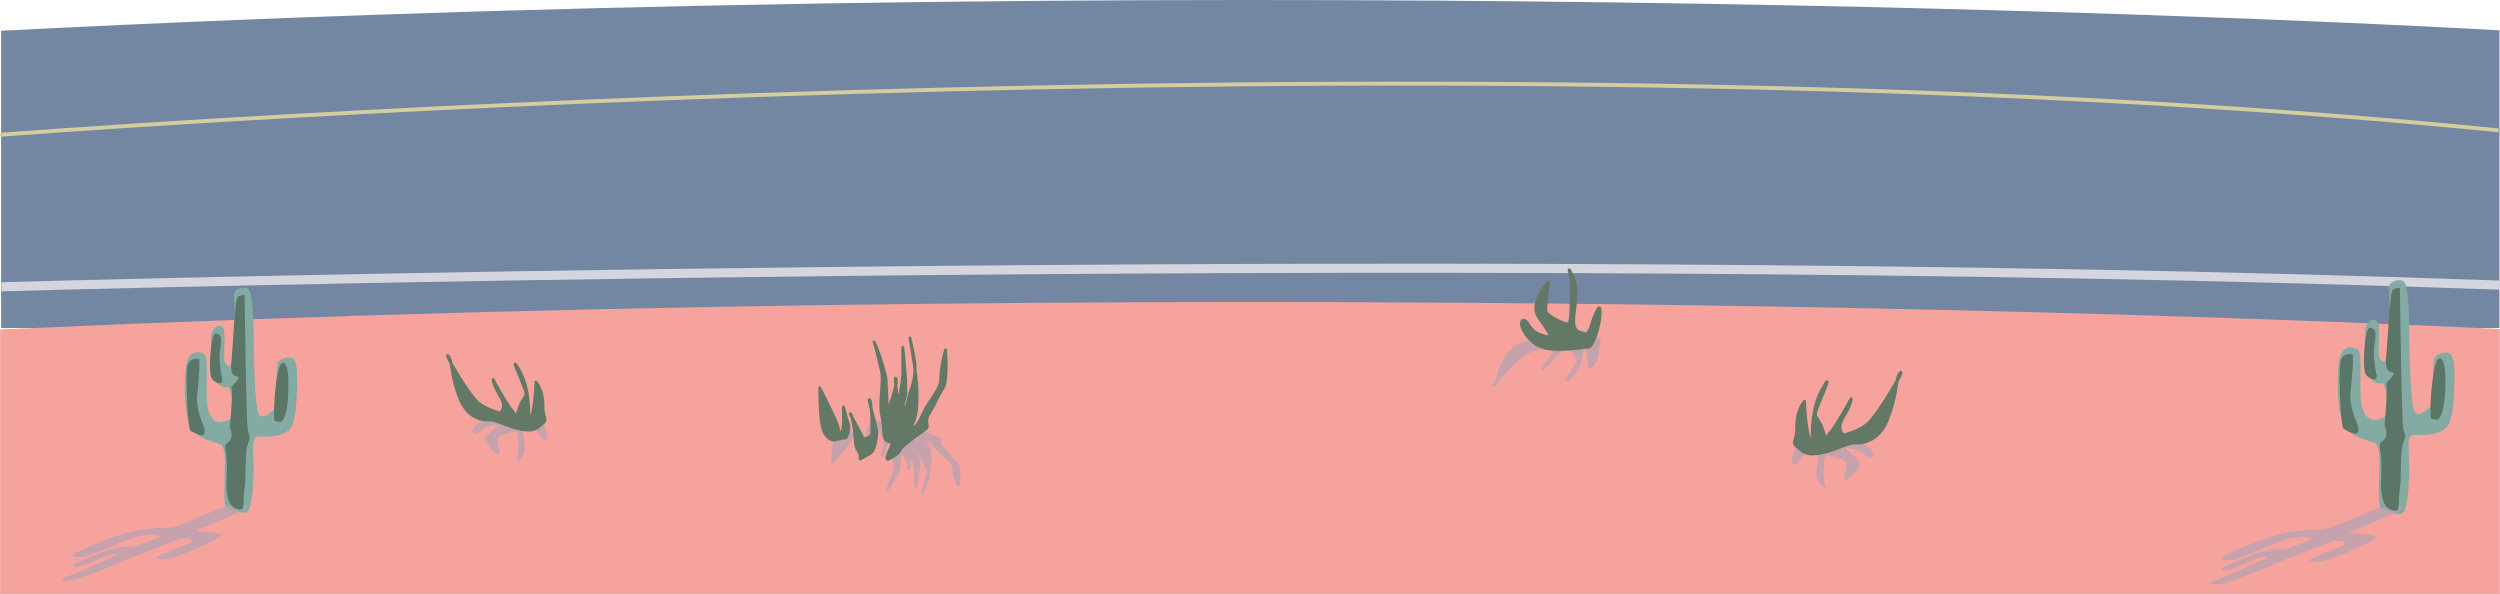 <svg xmlns="http://www.w3.org/2000/svg" viewBox="0 0 1920.245 456.675"><defs><style>.cls-1{fill:#7487a2;}.cls-2,.cls-3{fill:none;stroke-miterlimit:10;}.cls-2{stroke:#d5cda0;stroke-width:3px;}.cls-3{stroke:#d5d5de;stroke-width:7px;}.cls-4{fill:#f6a39e;}.cls-5,.cls-8{fill:#b2a3b2;}.cls-5,.cls-7{opacity:0.7;}.cls-6{fill:#637965;}.cls-9{fill:#83aaa3;}.cls-10{fill:#5b7566;}</style></defs><title>資產 10</title><g id="圖層_2" data-name="圖層 2"><g id="圖層_1-2" data-name="圖層 1"><path class="cls-1" d="M1917.854,23.196c-68.902-3.927-919.162-50.17-1908.322,0H8.015c-2.399.142-4.773.284-7.151.427V252H1919.859V23.196Z"/><path class="cls-2" d="M.118,103.559S1093.883,17.394,1919.113,100.131"/><path class="cls-3" d="M1.123,220.266s1093.765-31.184,1918.995-1.241"/><path class="cls-4" d="M1918.112,252.681c-68.938-3.501-919.644-44.73-1909.322,0H7.272c-2.4.126-4.775.254-7.155.381V456.675h1920V252.681Z"/><path class="cls-5" d="M1229.393,263.628a12.616,12.616,0,0,0-1.281,5.946c0,9.176-6.056,13.182-6.313,13.348a1.706,1.706,0,0,1-1.3.167c-.445-.119-.736-.399-.736-.71a62.683,62.683,0,0,0-1.972-13.959,15.464,15.464,0,0,0-1.43-3.918,4.217,4.217,0,0,0-.176,1.23c0,9.348-2.805,17.451-8.11,23.43-3.165,3.567-3.714,3.971-4.916,3.592-1.32-.417-1.428-.451,4.053-8.982.952-1.482,1.903-2.963,2.696-4.24,2.217-3.568,1.843-3.92.271-5.404a19.159,19.159,0,0,1-4.273-5.595c-.701-1.356-1.266-2.447-1.681-3.182a8.278,8.278,0,0,1-2.306,2.204c-3.81,2.454-15.581,16.332-15.7,16.472a1.513,1.513,0,0,1-1.342.377c-.529-.087-.898-.394-.898-.745,0-.284.172-2.959,6.134-9.359,4.453-4.78,1.759-7.089.714-7.736-2.151.328-10.275,1.72-16.868,4.905-5.31,2.565-17.415,14.967-22.976,21.409a6.984,6.984,0,0,1-2.741,4.13,2.166,2.166,0,0,1-1.634.375,1.111,1.111,0,0,1-.861-.648c-.132-.506,1.053-2.206,3.009-4.524.236-.776.458-1.645.699-2.594a53.344,53.344,0,0,1,6.777-16.487c3.55-5.716,11.035-12.434,26.491-12.017.197.006.352.01.461.01,1.597,0,5.061-.827,9.072-1.785,6.786-1.621,15.252-3.642,22.34-3.642a20.083,20.083,0,0,1,9.093,1.754C1229.822,260.609,1230.561,261.11,1229.393,263.628Z"/><path class="cls-6" d="M1228.585,235.399c-1.47-.324-2.263,1.362-3.672,4.423-.326.708-.662,1.438-.998,2.111a39.231,39.231,0,0,0-1.803,4.963c-.996,3.122-2.503,7.839-3.996,8.469a.575.575,0,0,1-.552-.049,14.745,14.745,0,0,0-2.536-.909c-3.221-.932-6.263-1.812-4.767-13.781,2.037-16.295,2.008-22.275-2.104-30.501-2.101-4.2-2.144-4.287-3.232-3.877-1.063.393-.833,1.315-.483,2.713a41.247,41.247,0,0,1,1.456,9.651c0,21.845-.869,27.831-1.6,28.924-1.225.347-7.003-1.722-11.828-4.977-3.216-2.169-4.066-3.608-4.066-4.067,0-3.866,1.96-21.558,1.98-21.737a1.193,1.193,0,0,0-2.084-.917c-.592.676-14.414,16.678-8.076,27.242,1.639,2.731,3.414,5.296,4.98,7.56,1.769,2.558,3.943,5.698,4.147,6.841a6.537,6.537,0,0,1-1.851-.267c-7.484-1.872-9.294-3.566-13.213-9.445-1.335-2.002-2.838-3.021-4.269-2.9a2.608,2.608,0,0,0-2.157,1.685c-.886,2.09-.24,6.633,4.502,12.562,8.311,10.387,18.549,10.387,26.775,10.387,7.946,0,21.465-1.918,22.037-2a1.197,1.197,0,0,0,.674-.338c4.276-4.276,8.301-18.659,8.301-26.688C1230.149,237.268,1229.915,235.69,1228.585,235.399Z"/><path class="cls-5" d="M1378.092,357.097c1.47.192,2.263-.806,3.672-2.619.326-.419.662-.852.998-1.25a18.515,18.515,0,0,0,1.803-2.939c.996-1.848,2.503-4.641,3.996-5.014a.928.928,0,0,1,.552.029,22.171,22.171,0,0,0,2.536.538c3.221.552,6.263,1.073,4.767,8.16-2.037,9.648-2.008,13.189,2.104,18.06,2.101,2.487,2.144,2.539,3.232,2.296,1.063-.232.833-.779.483-1.606a15.516,15.516,0,0,1-1.456-5.714c0-12.934.869-16.478,1.6-17.126,1.225-.206,7.003,1.019,11.828,2.947,3.216,1.284,4.066,2.137,4.066,2.408,0,2.289-1.96,12.765-1.98,12.87-.057.307.228.6.705.724a1.795,1.795,0,0,0,1.379-.181c.592-.4,14.414-9.875,8.076-16.13-1.639-1.617-3.414-3.136-4.98-4.476-1.769-1.514-3.943-3.374-4.147-4.05a10.83,10.83,0,0,1,1.851.158c7.484,1.108,9.294,2.112,13.213,5.592a6.076,6.076,0,0,0,4.269,1.717,2.787,2.787,0,0,0,2.157-.998c.886-1.237.24-3.928-4.502-7.438-8.311-6.15-18.549-6.15-26.775-6.15-7.946,0-21.465,1.136-22.037,1.184a1.614,1.614,0,0,0-.674.2c-4.276,2.532-8.301,11.048-8.301,15.802C1376.528,355.99,1376.762,356.925,1378.092,357.097Z"/><path class="cls-6" d="M1377.632,337.464a28.764,28.764,0,0,0,1.281-9.231c0-14.246,6.056-20.465,6.313-20.723a1.193,1.193,0,0,1,2.036.843,148.735,148.735,0,0,0,1.972,21.671,33.148,33.148,0,0,0,1.43,6.082,9.942,9.942,0,0,0,.176-1.91c0-14.513,2.805-27.092,8.11-36.376,3.165-5.538,3.714-6.164,4.916-5.577,1.32.647,1.428.7-4.053,13.944-.952,2.3-1.903,4.6-2.696,6.583-2.217,5.539-1.843,6.086-.271,8.39a31.525,31.525,0,0,1,4.273,8.686c.701,2.105,1.266,3.799,1.681,4.94a11.623,11.623,0,0,1,2.306-3.422c3.81-3.81,15.581-25.355,15.7-25.572a1.193,1.193,0,0,1,2.24.571c0,.441-.172,4.593-6.134,14.53-4.453,7.421-1.759,11.006-.714,12.011,2.151-.509,10.275-2.67,16.868-7.615,5.31-3.983,17.415-23.237,22.976-33.237.598-2.895,1.324-4.997,2.741-6.413a1.642,1.642,0,0,1,1.634-.582,1.347,1.347,0,0,1,.861,1.006c.132.785-1.053,3.424-3.009,7.023-.236,1.205-.458,2.553-.699,4.027a112.887,112.887,0,0,1-6.777,25.596c-3.55,8.875-11.035,19.303-26.491,18.657-.197-.009-.352-.016-.461-.016-1.597,0-5.061,1.284-9.072,2.772-6.786,2.516-15.252,5.654-22.34,5.654a14.189,14.189,0,0,1-9.093-2.723C1377.204,342.151,1376.465,341.374,1377.632,337.464Z"/><g class="cls-7"><path class="cls-8" d="M737.199,372.875c-.041.315-.454.567-.981.599a1.233,1.233,0,0,1-1.162-.47c-.151-.314-3.688-7.762-3.688-13.227,0-2.992-3.082-5.758-6.649-8.96a52.514,52.514,0,0,1-7.847-8.18,12.898,12.898,0,0,0-5.736-4.884,30.21,30.21,0,0,1,2.31,3.334c1.878,3.363,1.878,7.728,1.878,13.254a49.917,49.917,0,0,1-1.499,9.029,11.572,11.572,0,0,1-.339,4.126,103.298,103.298,0,0,1-3.665,10.924,1.246,1.246,0,0,1-1.288.48c-.577-.073-.952-.405-.849-.751.035-.12,2.336-7.922,3.937-14.82-.5-5.061-3.824-9.759-3.866-9.818a.461.461,0,0,1-.056-.099c-.4-.953-1.305-3.151-2.283-5.762-.283-.205-.579-.426-.884-.66a31.194,31.194,0,0,0,1.618,3.884c1.847,3.302-1.396,21.094-1.772,23.112-.064.344-.546.601-1.148.579-.579-.019-1.033-.305-1.033-.651V363.039c0-3.432-1.141-7.346-2.2-10.567q-.138.562-.292,1.182c-.233.935-.488,1.959-.701,2.891.605,1.884.536,3.129-.41,3.693a1.899,1.899,0,0,1-1.473.171c-.871-.261-1.031-.721-.33-3.831a54.79,54.79,0,0,0-3.653-7.467c-.228-.406-.482-.828-.752-1.254-.069,1.502-.215,3.305-.404,5.441-.185,2.09-.36,4.064-.36,5.393,0,3.339-8.363,17.999-9.964,18.421a1.711,1.711,0,0,1-1.184-.114c-.555-.301-.364-.643-.099-1.116a73.842,73.842,0,0,0,3.621-8.406c.608-1.572,1.216-3.143,1.824-4.594.856-2.043.435-5.432-.011-9.02-.469-3.775-.954-7.678-.001-10.521a34.043,34.043,0,0,0,1.802-9.658.393.393,0,0,1,.033-.158,5.684,5.684,0,0,1,5.11-3.468q.25-.016.503-.017c.216,0,.432.015.648.033-.393-.831-.67-1.411-.755-1.59-4.316-5.165-3.04-5.925-2.62-6.176a2.174,2.174,0,0,1,1.125-.271,4.193,4.193,0,0,1,1.192.192c3.743,1.117,7.613,2.271,9.599,4.639,1.13,1.348,9.541,5.017,14.567,7.21,2.97,1.295,4.679,2.046,5.283,2.406,1.133.676.902,1.565.676,2.426a3.56,3.56,0,0,0,1.283,4.197,60.445,60.445,0,0,1,5.541,6.053,59.693,59.693,0,0,0,5.399,5.907C738.944,358.418,737.388,371.405,737.199,372.875Z"/><path class="cls-8" d="M680.197,345.685c-.507,4.083-1.281,4.544-1.657,4.768a1.872,1.872,0,0,1-1.533.162c-.962-.331-.957-.715,1.017-5.131a95.976,95.976,0,0,0,.472-10.714c0-.606-.993-1.075-1.585-1.301a10.218,10.218,0,0,0-3.567-.644c-.28.777-1.834,2.548-5.707,6.745-.833.903-1.724,1.868-2.411,2.637a3.994,3.994,0,0,1-1.271,1.722,1.786,1.786,0,0,1-1.621.134c-.718-.321-.892-.399.947-2.458a43.082,43.082,0,0,0,2.454-11.185c0-2.074,2.874-4.907,3.646-5.63v-1.981c0-.226.197-.436.519-.555a1.674,1.674,0,0,1,.575-.097,1.732,1.732,0,0,1,.489.069c.763.227,7.506,2.255,9.4,3.384,2.235,1.333,3.967,6.018,3.967,9.16,0,1.758-1.9,5.966-3.576,9.679C680.571,344.855,680.382,345.272,680.197,345.685Z"/><path class="cls-8" d="M658.774,346.887a1.206,1.206,0,0,1-1.194.489c-.548-.04-.96-.318-.96-.647v-7.611a4.253,4.253,0,0,0-1.421-3.571,1.119,1.119,0,0,0-.038.309c0,2.152-4.367,7.538-9.231,13.34l-5.469,6.524a1.43,1.43,0,0,1-1.229.343c-.493-.069-.843-.333-.843-.635,0-.491.021-12.087,1.844-17.525,1.869-5.575,7.481-7.048,10.188-7.048a1.853,1.853,0,0,1,.215.013l9.116,1.087a1.285,1.285,0,0,1,.695.278c.161.144,3.921,3.567,1.95,7.092C660.608,342.525,658.792,346.844,658.774,346.887Z"/></g><path class="cls-6" d="M727.355,268.631a1.094,1.094,0,0,0-2.143-.217c-.151.527-3.688,13.015-3.688,22.179,0,5.016-3.082,9.654-6.649,15.024a84.617,84.617,0,0,0-7.847,13.716c-2.117,4.938-4.15,7.192-5.736,8.19a60.064,60.064,0,0,0,2.31-5.59c1.878-5.639,1.878-12.958,1.878-22.224a136.74,136.74,0,0,0-1.499-15.139,32.159,32.159,0,0,0-.339-6.919c-1.809-10.856-3.646-18.243-3.665-18.317a1.093,1.093,0,0,0-2.137.456c.035.201,2.336,13.283,3.937,24.849a56.436,56.436,0,0,1-3.866,16.463,1.005,1.005,0,0,0-.056.166c-.4,1.598-1.305,5.284-2.283,9.662-.283.344-.579.715-.884,1.107.618-2.842,1.176-5.182,1.618-6.512,1.847-5.537-1.396-35.369-1.772-38.753a1.077,1.077,0,0,0-1.148-.972,1.094,1.094,0,0,0-1.033,1.092v18.232a97.222,97.222,0,0,1-2.2,17.718q-.138-.942-.292-1.983c-.233-1.567-.488-3.285-.701-4.847.605-3.16.536-5.246-.41-6.192a1.244,1.244,0,0,0-1.473-.286c-.871.438-1.031,1.208-.33,6.424a126.698,126.698,0,0,1-3.653,12.521c-.228.68-.482,1.388-.752,2.103-.069-2.518-.215-5.542-.404-9.123-.185-3.505-.36-6.815-.36-9.042,0-5.599-8.363-30.18-9.964-30.888a1.103,1.103,0,0,0-1.184.192c-.555.505-.364,1.078-.099,1.872,1.2,3.6,2.431,8.935,3.621,14.095.608,2.635,1.216,5.27,1.824,7.703.856,3.426.435,9.108-.011,15.124-.469,6.33-.954,12.875-.001,17.642a92.918,92.918,0,0,1,1.802,16.194,1.053,1.053,0,0,0,.033.265c1.175,4.701,3.705,5.661,5.11,5.815a4.641,4.641,0,0,0,.503.028,4.902,4.902,0,0,0,.648-.055c-.393,1.394-.67,2.365-.755,2.666-4.316,8.66-3.04,9.935-2.62,10.356a1.556,1.556,0,0,0,1.125.454,2.685,2.685,0,0,0,1.192-.322c3.743-1.873,7.613-3.808,9.599-7.778,1.13-2.26,9.541-8.413,14.567-12.09,2.97-2.172,4.679-3.43,5.283-4.035,1.133-1.133.902-2.625.676-4.068a8.763,8.763,0,0,1,1.283-7.038,100.72,100.72,0,0,0,5.541-10.15,99.557,99.557,0,0,1,5.399-9.905C729.099,292.871,727.544,271.096,727.355,268.631Z"/><path class="cls-6" d="M670.353,314.222c-.507-6.846-1.281-7.619-1.657-7.994a1.229,1.229,0,0,0-1.533-.271c-.962.555-.957,1.198,1.017,8.604.279,3.975.472,9.826.472,17.965,0,1.017-.993,1.803-1.585,2.181a6.641,6.641,0,0,1-3.567,1.08c-.28-1.302-1.834-4.272-5.707-11.31-.833-1.515-1.724-3.133-2.411-4.422a7.431,7.431,0,0,0-1.271-2.887,1.179,1.179,0,0,0-1.621-.224c-.718.538-.892.669.947,4.121a115.597,115.597,0,0,1,2.454,18.755c0,3.478,2.874,8.227,3.646,9.439v3.322a1.094,1.094,0,0,0,1.583.978c.763-.381,7.506-3.78,9.4-5.674,2.235-2.235,3.967-10.091,3.967-15.359,0-2.948-1.9-10.003-3.576-16.229C670.727,315.614,670.538,314.914,670.353,314.222Z"/><path class="cls-6" d="M648.93,312.206a1.094,1.094,0,0,0-2.155.265v12.761c0,3.497-.879,5.37-1.421,5.988a3.085,3.085,0,0,1-.038-.518c0-3.608-4.367-12.64-9.231-22.368l-5.469-10.939a1.094,1.094,0,0,0-2.072.489c0,.824.021,20.268,1.844,29.386,1.869,9.349,7.481,11.818,10.188,11.818a1.117,1.117,0,0,0,.215-.021l9.116-1.823a1.094,1.094,0,0,0,.695-.466c.161-.241,3.921-5.982,1.95-11.892C650.764,319.521,648.948,312.279,648.93,312.206Z"/><path class="cls-5" d="M418.903,338.119c-1.348.176-2.075-.739-3.368-2.401-.299-.385-.607-.781-.915-1.146a16.98,16.98,0,0,1-1.654-2.695c-.913-1.695-2.296-4.256-3.665-4.599a.852.852,0,0,0-.506.027,20.332,20.332,0,0,1-2.325.493c-2.954.506-5.744.984-4.372,7.483,1.868,8.848,1.842,12.095-1.929,16.562-1.927,2.281-1.967,2.328-2.964,2.105-.975-.213-.764-.714-.443-1.473a14.23,14.23,0,0,0,1.335-5.241c0-11.862-.797-15.112-1.468-15.706-1.124-.188-6.422.935-10.847,2.703-2.949,1.178-3.729,1.959-3.729,2.209,0,2.099,1.798,11.706,1.816,11.803.052.281-.209.55-.646.664a1.647,1.647,0,0,1-1.265-.166c-.543-.367-13.219-9.056-7.407-14.793,1.503-1.483,3.131-2.876,4.568-4.105,1.623-1.389,3.616-3.094,3.803-3.714a9.932,9.932,0,0,0-1.697.145c-6.863,1.016-8.523,1.937-12.117,5.129a5.572,5.572,0,0,1-3.915,1.575,2.555,2.555,0,0,1-1.978-.915c-.813-1.135-.22-3.602,4.128-6.821,7.621-5.64,17.011-5.64,24.555-5.64,7.287,0,19.685,1.042,20.21,1.086a1.48,1.48,0,0,1,.618.183c3.921,2.322,7.613,10.132,7.613,14.492C420.338,337.104,420.123,337.961,418.903,338.119Z"/><path class="cls-6" d="M419.325,320.114a26.379,26.379,0,0,1-1.175-8.465c0-13.065-5.553-18.768-5.79-19.005a1.094,1.094,0,0,0-1.867.773,136.402,136.402,0,0,1-1.808,19.874,30.4,30.4,0,0,1-1.312,5.578,9.118,9.118,0,0,1-.161-1.751c0-13.31-2.572-24.846-7.438-33.36-2.902-5.079-3.406-5.653-4.509-5.114-1.21.593-1.31.642,3.717,12.788.873,2.11,1.745,4.219,2.473,6.037,2.033,5.08,1.69,5.581.249,7.694a28.911,28.911,0,0,0-3.919,7.965c-.643,1.931-1.161,3.484-1.541,4.531a10.659,10.659,0,0,0-2.115-3.138c-3.494-3.494-14.289-23.253-14.398-23.452a1.094,1.094,0,0,0-2.054.524c0,.404.158,4.212,5.625,13.325,4.084,6.806,1.613,10.094.655,11.015a45.014,45.014,0,0,1-15.469-6.983c-4.87-3.653-15.971-21.31-21.071-30.481-.548-2.655-1.215-4.582-2.513-5.881a1.506,1.506,0,0,0-1.499-.534,1.235,1.235,0,0,0-.789.923c-.121.72.966,3.14,2.759,6.441.217,1.105.42,2.341.641,3.693a103.527,103.527,0,0,0,6.215,23.474c3.256,8.139,10.12,17.703,24.295,17.11.181-.008.323-.014.423-.014,1.464,0,4.641,1.178,8.32,2.542,6.223,2.307,13.988,5.185,20.488,5.185a13.012,13.012,0,0,0,8.339-2.497C419.718,324.412,420.395,323.699,419.325,320.114Z"/><path class="cls-9" d="M1828.32,390.212s13.064,6.532,16.983,3.919,5.226-20.903,5.226-35.273-2.613-24.822,3.919-24.822,23.515,1.306,27.435-10.451,3.919-41.805,2.613-47.031-3.919-6.532-9.145-5.226-6.532,2.613-6.532,15.677,2.613,20.903-1.306,24.822-10.451,9.145-13.064,3.919-3.919-41.805-3.919-61.401-1.306-35.273-3.919-37.886-13.064-1.306-11.758,6.532,0,48.337-1.306,52.256-6.532,3.919-6.532-5.226,1.306-20.903-1.306-23.515-9.145,0-9.145,9.145-1.306,26.128,2.613,32.66,9.798,7.185,11.104,5.879,6.532,23.515,1.306,26.128-13.064,5.226-16.983-6.532,1.306-43.112-3.919-45.724-13.064-2.613-14.371,11.758-1.306,39.192,5.226,48.337,19.596,10.451,22.209,11.758,3.919,6.532,3.919,14.371S1826.36,385.639,1828.32,390.212Z"/><path class="cls-5" d="M1827.999,389.873s17.034-1.662,18.5-.631-11.93,7.201-23.384,12.008-22.15,8.199-16.236,8.46,22.331.504,16.508,4.594-29.773,14.141-35.121,15.837-8.755,2.028-12.445,1.382-3.831-1.135,6.582-5.506,19.026-6.888,18.602-8.355-2.173-3.477-8.704-1.834-36.87,13.827-52.489,20.383-29.298,11.747-33.746,12.516-12.869-.086-5.439-2.656,38.528-16.169,40.469-17.533-2.79-1.573-10.079,1.487-15.478,7.044-19.926,7.814-8.279-.366-.99-3.425,19.643-8.792,28.398-10.821,14.598-2.011,14.739-1.522,24.657-7.605,22.009-8.688-7.663-2.271-20.582,1.505-33.18,14.474-39.993,15.138-13.91.351-3.639-4.508,30.056-13.163,43.259-15.96,26.072-2.712,29.479-3.044,8.755-2.028,15.002-4.65S1822.581,391.325,1827.999,389.873Z"/><path class="cls-10" d="M1871.431,322.278s5.226,1.306,6.532-19.596-1.306-27.435-3.919-27.435-4.572,7.185-5.879,18.943a187.802,187.802,0,0,0-1.306,23.515C1866.859,322.931,1868.165,321.625,1871.431,322.278Z"/><path class="cls-10" d="M1825.054,286.352s-2.613-13.064-1.306-20.903,1.306-11.758-1.306-13.064-3.919-1.306-5.226,6.532-2.613,24.822,0,28.741S1827.667,294.19,1825.054,286.352Z"/><path class="cls-10" d="M1843.344,221.031s1.306,103.206,2.613,108.432,2.613,3.919,0,10.451-1.306,27.435-2.613,35.273,0,16.983-2.613,16.983-13.064,1.306-11.758-24.822-3.919-24.822,1.306-28.741,1.306-11.758,1.306-11.758,2.613-30.047,1.306-31.354,7.838-7.838,5.226-9.145-6.532,0-5.226-13.064,2.613-49.644,5.226-50.95A13.018,13.018,0,0,1,1843.344,221.031Z"/><path class="cls-10" d="M1810.683,325.544s-6.532-13.064-5.226-24.822,2.613-28.741,1.306-28.741-7.838-1.306-9.145,6.532,0,49.644,2.613,50.95S1814.603,338.608,1810.683,325.544Z"/><path class="cls-9" d="M173.422,389.416s12.574,6.287,16.347,3.772,5.03-20.119,5.03-33.951-2.515-23.891,3.772-23.891,22.634,1.257,26.406-10.059,3.772-40.238,2.515-45.268-3.772-6.287-8.802-5.03-6.287,2.515-6.287,15.089,2.515,20.119-1.257,23.891-10.059,8.802-12.574,3.772-3.772-40.238-3.772-59.099-1.257-33.951-3.772-36.466-12.574-1.257-11.317,6.287,0,46.525-1.257,50.297-6.287,3.772-6.287-5.03,1.257-20.119-1.257-22.634-8.802,0-8.802,8.802-1.257,25.149,2.515,31.436,9.431,6.916,10.688,5.658,6.287,22.634,1.257,25.149-12.574,5.03-16.347-6.287,1.257-41.495-3.772-44.01-12.574-2.515-13.832,11.317-1.257,37.723,5.03,46.525S166.506,339.747,169.021,341.004s3.772,6.287,3.772,13.832S171.536,385.015,173.422,389.416Z"/><path class="cls-5" d="M173.113,389.09s16.396-1.6,17.806-.608-11.482,6.931-22.507,11.558-21.32,7.891-15.627,8.143,21.494.485,15.889,4.422-28.657,13.611-33.804,15.243-8.427,1.952-11.978,1.33-3.688-1.093,6.335-5.299,18.313-6.629,17.904-8.042-2.092-3.347-8.378-1.765-35.487,13.309-50.521,19.618-28.199,11.307-32.481,12.047-12.387-.083-5.235-2.556,37.083-15.563,38.952-16.875-2.685-1.514-9.701,1.431-14.898,6.78-19.179,7.521-7.969-.352-.953-3.297,18.907-8.463,27.333-10.415,14.051-1.936,14.187-1.465,23.733-7.32,21.183-8.362-7.375-2.186-19.811,1.449-31.936,13.931-38.494,14.571-13.389.338-3.502-4.339,28.929-12.669,41.637-15.362,25.094-2.61,28.374-2.93,8.427-1.952,14.44-4.476S167.898,390.487,173.113,389.09Z"/><path class="cls-10" d="M214.917,324.029s5.03,1.257,6.287-18.861-1.257-26.406-3.772-26.406-4.401,6.916-5.658,18.233a180.761,180.761,0,0,0-1.257,22.634C210.516,324.658,211.774,323.4,214.917,324.029Z"/><path class="cls-10" d="M170.278,289.45s-2.515-12.574-1.257-20.119,1.257-11.317-1.257-12.574-3.772-1.257-5.03,6.287-2.515,23.891,0,27.664S172.793,296.994,170.278,289.45Z"/><path class="cls-10" d="M187.882,226.578s1.257,99.337,2.515,104.367,2.515,3.772,0,10.059-1.257,26.406-2.515,33.951,0,16.347-2.515,16.347-12.574,1.257-11.317-23.891-3.772-23.891,1.257-27.664,1.257-11.317,1.257-11.317,2.515-28.921,1.257-30.178,7.545-7.545,5.03-8.802-6.287,0-5.03-12.574,2.515-47.782,5.03-49.04A12.53,12.53,0,0,1,187.882,226.578Z"/><path class="cls-10" d="M156.447,327.173s-6.287-12.574-5.03-23.891,2.515-27.664,1.257-27.664-7.545-1.257-8.802,6.287,0,47.782,2.515,49.04S160.219,339.747,156.447,327.173Z"/></g></g></svg>